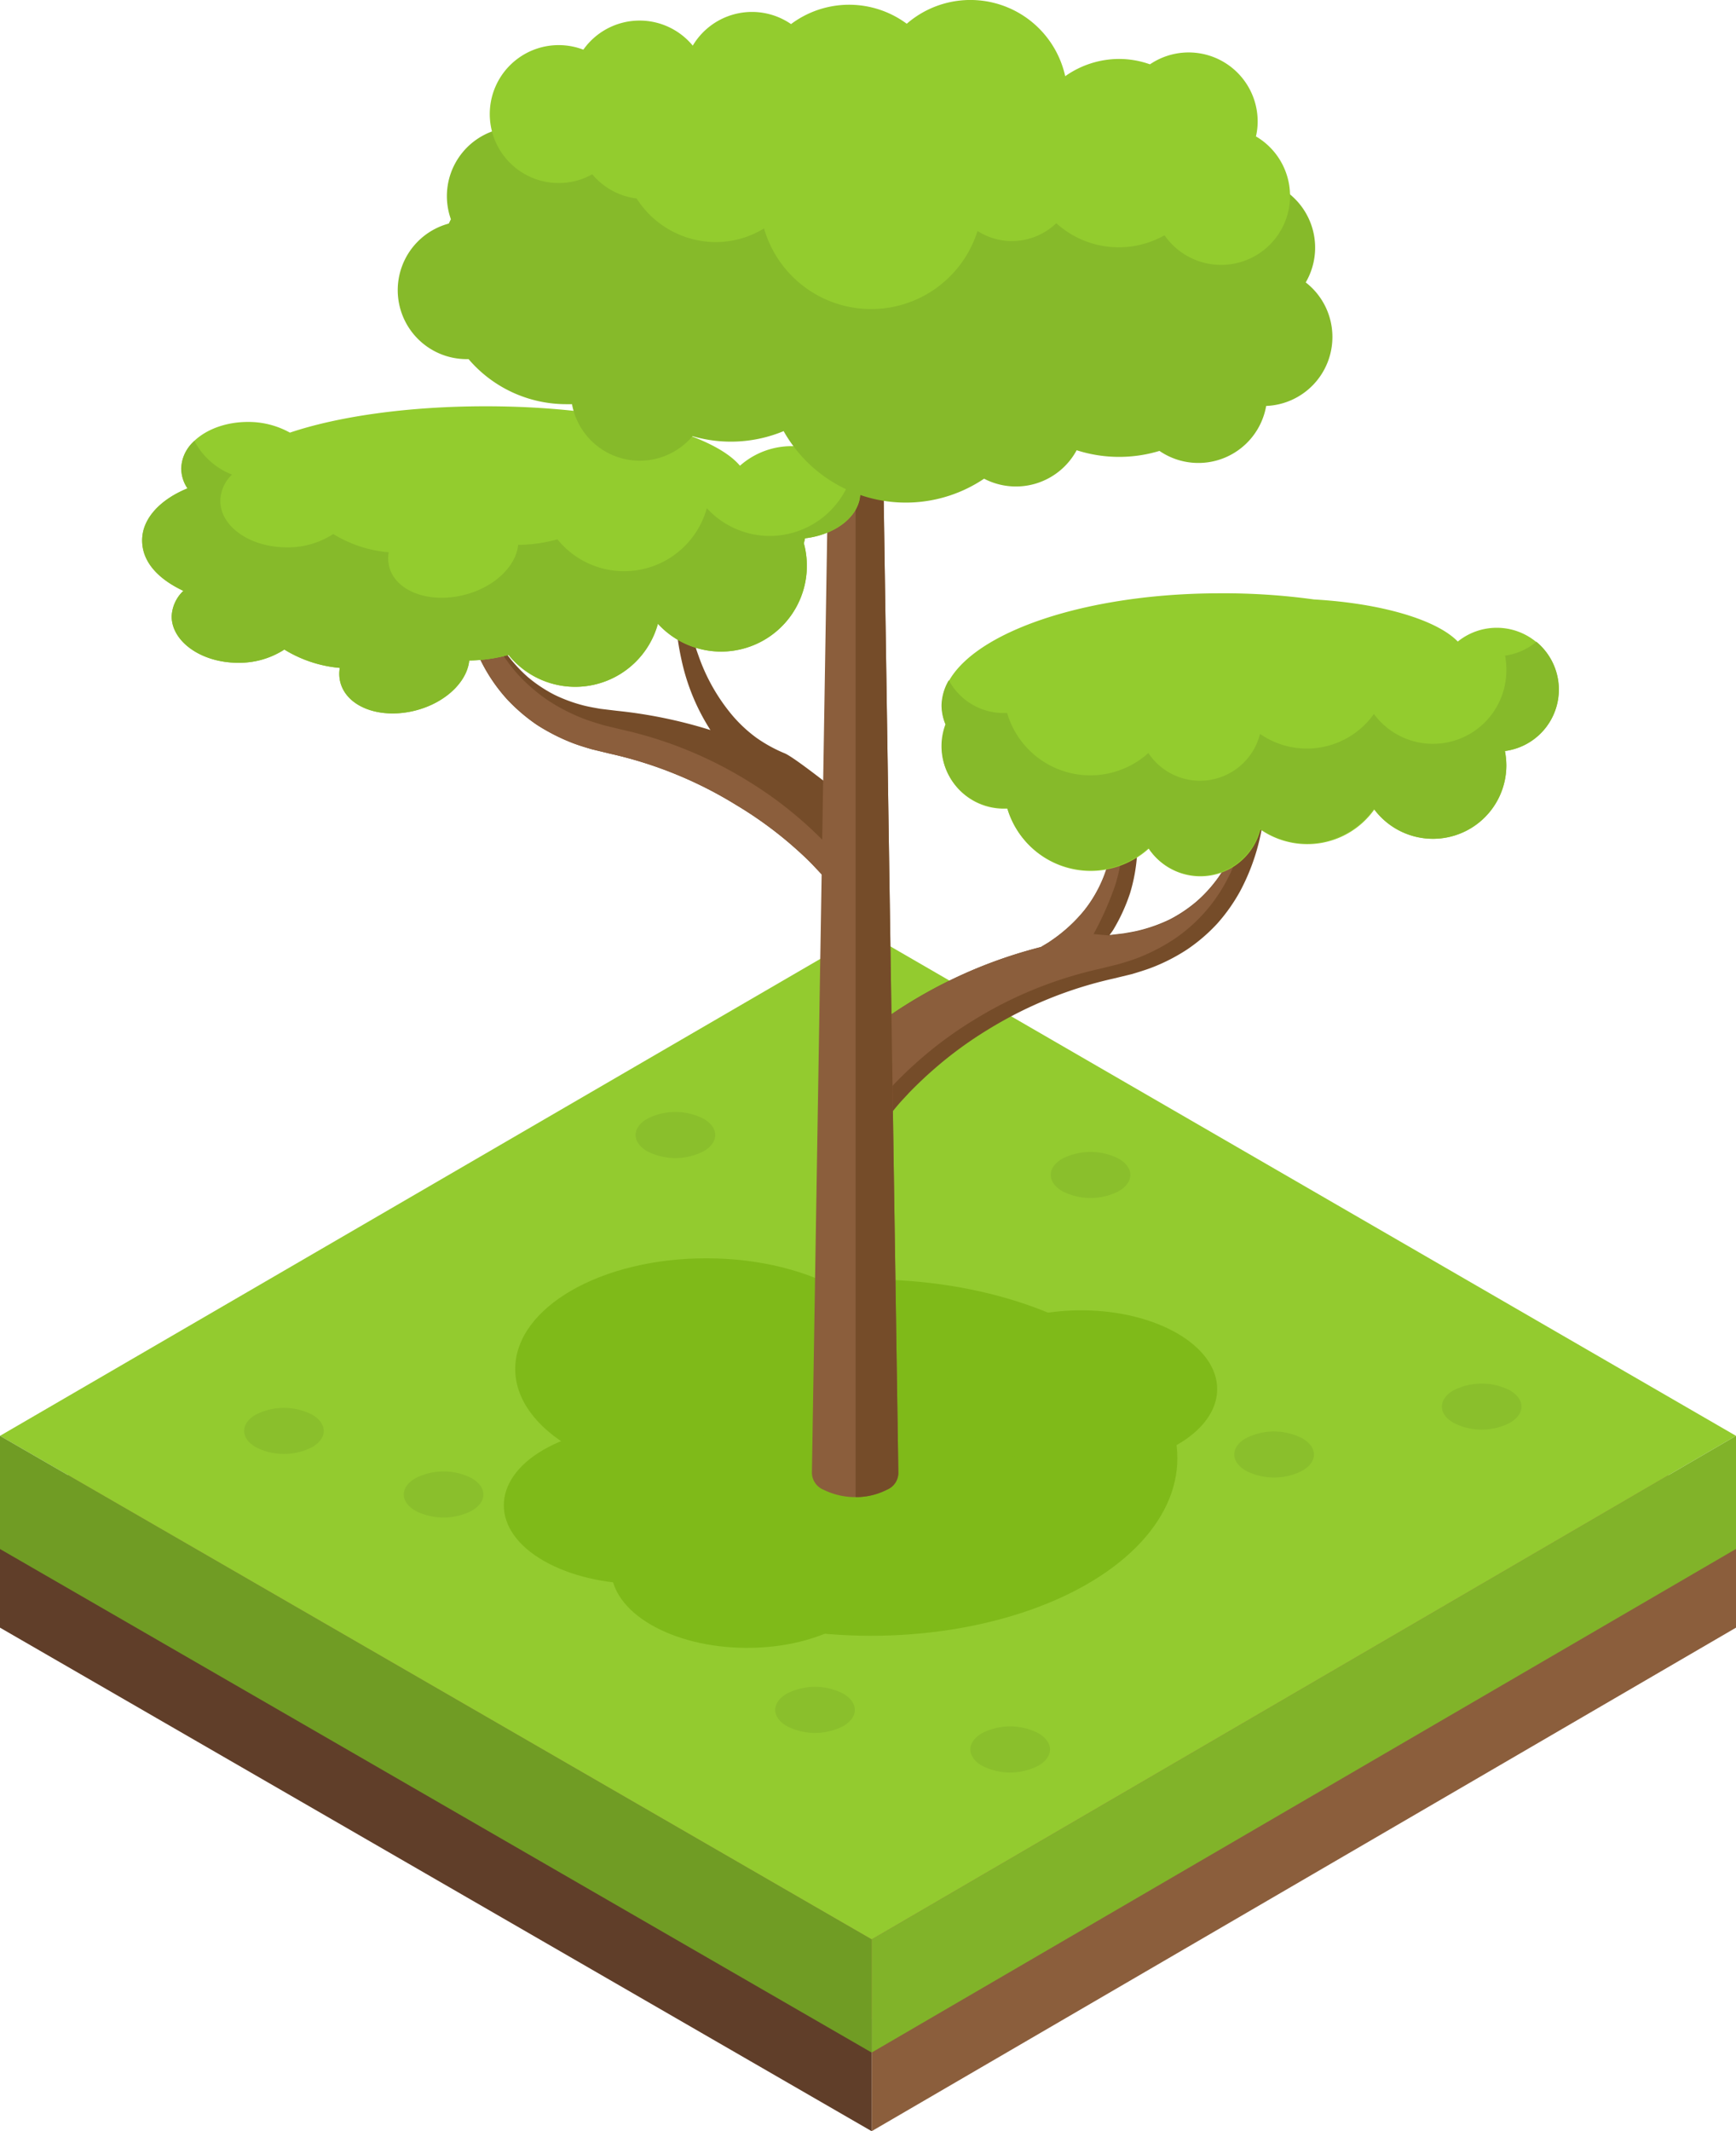 <svg xmlns="http://www.w3.org/2000/svg" viewBox="0 0 206.29 253.1"><defs><style>.cls-1{isolation:isolate;}.cls-2{fill:#a97c50;}.cls-3{fill:#8b5e3c;}.cls-4{fill:#603e29;}.cls-5{fill:#93cb2f;}.cls-6{fill:#81b329;}.cls-7{fill:#709c24;}.cls-8{fill:#8abf2c;}.cls-9{fill:#7fba19;}.cls-10{fill:#754c29;}.cls-11{fill:#93cc2e;}.cls-12{fill:#86ba2a;}</style></defs><title>Asset 7</title><g id="Layer_2" data-name="Layer 2"><g id="Objects"><g class="cls-1"><polygon class="cls-2" points="206.29 179.87 103.58 239.67 0 179.87 102.91 120.07 206.29 179.87"/><polygon class="cls-3" points="206.29 179.87 206.29 193.3 103.58 253.1 103.58 239.67 206.29 179.87"/><polygon class="cls-4" points="103.58 239.67 103.58 253.1 0 193.3 0 179.87 103.58 239.67"/></g><g class="cls-1"><polygon class="cls-5" points="206.29 170.52 103.58 230.32 0 170.52 102.91 110.72 206.29 170.52"/><polygon class="cls-6" points="206.29 170.52 206.29 183.95 103.58 243.76 103.58 230.32 206.29 170.52"/><polygon class="cls-7" points="103.58 230.32 103.58 243.76 0 183.96 0 170.52 103.58 230.32"/></g><path class="cls-8" d="M100.19,201.13c1.85,1.07,1.86,2.8,0,3.87a7.35,7.35,0,0,1-6.68,0c-1.85-1.07-1.86-2.8,0-3.87A7.35,7.35,0,0,1,100.19,201.13Z"/><path class="cls-8" d="M179.41,165.11c1.85,1.07,1.86,2.8,0,3.87a7.35,7.35,0,0,1-6.68,0c-1.85-1.06-1.86-2.8,0-3.87A7.41,7.41,0,0,1,179.41,165.11Z"/><path class="cls-8" d="M154.74,170.81c1.86,1.06,1.86,2.8,0,3.86a7.38,7.38,0,0,1-6.68,0c-1.85-1.07-1.87-2.81,0-3.87A7.35,7.35,0,0,1,154.74,170.81Z"/><path class="cls-8" d="M37.08,168c1.85,1.07,1.86,2.8,0,3.87a7.35,7.35,0,0,1-6.68,0c-1.85-1.07-1.86-2.8,0-3.87A7.37,7.37,0,0,1,37.08,168Z"/><path class="cls-8" d="M56.05,175.55c1.85,1.07,1.86,2.8,0,3.87a7.35,7.35,0,0,1-6.68,0c-1.85-1.07-1.86-2.8,0-3.87A7.35,7.35,0,0,1,56.05,175.55Z"/><path class="cls-8" d="M83.6,132.86c1.85,1.07,1.86,2.8,0,3.87a7.35,7.35,0,0,1-6.68,0c-1.85-1.07-1.86-2.8,0-3.87A7.35,7.35,0,0,1,83.6,132.86Z"/><path class="cls-8" d="M132.93,137.6c1.85,1.07,1.86,2.8,0,3.87a7.35,7.35,0,0,1-6.68,0c-1.85-1.07-1.86-2.8,0-3.87A7.41,7.41,0,0,1,132.93,137.6Z"/><path class="cls-8" d="M123.38,205.83c1.85,1.07,1.86,2.8,0,3.87a7.35,7.35,0,0,1-6.68,0c-1.85-1.07-1.86-2.8,0-3.87A7.35,7.35,0,0,1,123.38,205.83Z"/><ellipse class="cls-9" cx="103.39" cy="173.12" rx="21.16" ry="36.52" transform="translate(-70.02 276.01) rotate(-89.84)"/><ellipse class="cls-9" cx="84" cy="162.63" rx="13.19" ry="22.77" transform="translate(-78.87 246.17) rotate(-89.84)"/><ellipse class="cls-9" cx="128.54" cy="164.95" rx="9.33" ry="16.11" transform="translate(-36.78 293.02) rotate(-89.84)"/><path class="cls-9" d="M87.36,172.18c6.31,3.64,6.34,9.55.07,13.2S71,189,64.64,185.38s-6.34-9.56-.07-13.2S81.05,168.53,87.36,172.18Z"/><ellipse class="cls-9" cx="88.75" cy="186.38" rx="9.33" ry="16.11" transform="translate(-97.89 274.6) rotate(-89.84)"/><path class="cls-10" d="M101,95.17c-.66-.49-6.6-5.27-7.79-5.72a17.15,17.15,0,0,1-3.35-1.85A16.7,16.7,0,0,1,87,84.93a22.48,22.48,0,0,1-4-7.07,31.21,31.21,0,0,1-1.77-8.18v0a.5.5,0,0,0-.53-.46.51.51,0,0,0-.47.48A33.28,33.28,0,0,0,81,78.44a25.18,25.18,0,0,0,3.42,8.26,56.41,56.41,0,0,0-11.07-2.28l-2-.24c-.63-.11-1.27-.22-1.89-.37a18.25,18.25,0,0,1-3.58-1.3,16.77,16.77,0,0,1-3.18-2.12,17.7,17.7,0,0,1-2.62-2.9,22.75,22.75,0,0,1-3.36-7.38,31.39,31.39,0,0,1-1.06-8.3v0a.5.5,0,0,0-1-.08,32.9,32.9,0,0,0,.07,8.81,25.07,25.07,0,0,0,2.75,8.6,20,20,0,0,0,2.7,3.83,21.08,21.08,0,0,0,3.61,3.11,23.81,23.81,0,0,0,4.27,2.17c.74.28,1.5.51,2.26.73l2.23.54a48.68,48.68,0,0,1,14.94,6.09A46.73,46.73,0,0,1,94,100.3c1,.87,2,1.78,2.86,2.71.44.47.9.94,1.3,1.42.22.24.41.48.6.71s.2.24.28.35.18.24.2.28A4.77,4.77,0,0,0,101.3,108V95.85A5.39,5.39,0,0,1,101,95.17Z"/><path class="cls-3" d="M100.32,102.65a4,4,0,0,0-.27-.34q-.28-.36-.6-.72c-.41-.48-.86-1-1.3-1.42-.91-.93-1.86-1.84-2.86-2.71a46.22,46.22,0,0,0-6.43-4.72,48.46,48.46,0,0,0-14.93-6.08l-2.23-.54c-.76-.23-1.52-.46-2.27-.74a22.19,22.19,0,0,1-4.26-2.17,20.36,20.36,0,0,1-3.62-3.11,20.9,20.9,0,0,1-2.7-3.83,25.22,25.22,0,0,1-2.75-8.6c-.13-1-.21-1.9-.26-2.85a27.68,27.68,0,0,1-.14-3v0a.5.5,0,0,0-1-.08,32.9,32.9,0,0,0,.07,8.81,25.07,25.07,0,0,0,2.75,8.6,20,20,0,0,0,2.7,3.83,21.08,21.08,0,0,0,3.61,3.11,23.81,23.81,0,0,0,4.27,2.17c.74.28,1.5.51,2.26.73l2.23.54a48.68,48.68,0,0,1,14.94,6.09A46.73,46.73,0,0,1,94,100.3c1,.87,2,1.78,2.86,2.71.44.47.9.94,1.3,1.42.22.24.41.48.6.71s.2.24.28.35.18.24.2.28A4.77,4.77,0,0,0,101.3,108v-3.88a5.17,5.17,0,0,1-.78-1.15A2.32,2.32,0,0,0,100.32,102.65Z"/><path class="cls-10" d="M150.22,88.41a.5.5,0,0,0-.5-.44.51.51,0,0,0-.49.51v0a31.3,31.3,0,0,1-1.07,8.3,22.66,22.66,0,0,1-3.36,7.38,16.48,16.48,0,0,1-2.62,2.9,16.82,16.82,0,0,1-3.18,2.13,18.64,18.64,0,0,1-3.58,1.29c-.62.16-1.26.26-1.89.37l-1.68.2c.14-.21.3-.4.43-.61a21.56,21.56,0,0,0,2-4.35,20.32,20.32,0,0,0,.84-4.61,25.24,25.24,0,0,0-1.11-9,32.83,32.83,0,0,0-3.64-8,.52.52,0,0,0-.64-.19.51.51,0,0,0-.24.67l0,0A31.67,31.67,0,0,1,132,93a22.57,22.57,0,0,1,0,8.11,15.71,15.71,0,0,1-3.15,7,18.14,18.14,0,0,1-2.71,2.69c-.49.4-1,.76-1.55,1.13l-.9.54a56.18,56.18,0,0,0-17.77,8c-.68.45-1.35.93-2,1.43a5.28,5.28,0,0,1-.34.67v12.11a4.65,4.65,0,0,0,2.12-2.19,1.54,1.54,0,0,1,.2-.28l.27-.34q.29-.36.6-.72c.41-.48.86-.94,1.3-1.42.91-.93,1.86-1.84,2.86-2.71a46.22,46.22,0,0,1,6.43-4.72,48.71,48.71,0,0,1,14.93-6.08l2.23-.54c.76-.23,1.52-.46,2.27-.74a22.19,22.19,0,0,0,4.26-2.17,20.36,20.36,0,0,0,3.62-3.11,20.9,20.9,0,0,0,2.7-3.83,25.24,25.24,0,0,0,2.75-8.59A32.5,32.5,0,0,0,150.22,88.41Z"/><path class="cls-3" d="M104.24,131.06l.27-.35.6-.71c.41-.48.86-.95,1.3-1.42.91-.93,1.86-1.84,2.86-2.71a46.22,46.22,0,0,1,6.43-4.72,48.46,48.46,0,0,1,14.93-6.08l2.23-.55c.76-.22,1.52-.45,2.27-.73a22.78,22.78,0,0,0,4.26-2.17,19.2,19.2,0,0,0,6.32-6.94,25.29,25.29,0,0,0,2.75-8.6c0-.34.07-.68.11-1-.12.59-.25,1.18-.41,1.75a22.66,22.66,0,0,1-3.36,7.38,16.48,16.48,0,0,1-2.62,2.9,16.82,16.82,0,0,1-3.18,2.13,18.64,18.64,0,0,1-3.58,1.29c-.62.16-1.26.26-1.89.37l-1.68.2-1.9-.17a37.51,37.51,0,0,0,2.61-5.92,20.42,20.42,0,0,0,.84-4.61,25,25,0,0,0-1.11-8.95,33.41,33.41,0,0,0-2.85-6.67.48.48,0,0,0,0,.26l0,0A31.67,31.67,0,0,1,132,93a22.57,22.57,0,0,1,0,8.11,15.71,15.71,0,0,1-3.15,7,18.14,18.14,0,0,1-2.71,2.69c-.49.4-1,.76-1.55,1.13l-.9.54a56.18,56.18,0,0,0-17.77,8c-.68.45-1.35.93-2,1.43a5.28,5.28,0,0,1-.34.67v9.5a4.57,4.57,0,0,0,.42-.71A2.32,2.32,0,0,1,104.24,131.06Z"/><g class="cls-1"><path class="cls-3" d="M104.54,28.07l2.21,146.85a2.17,2.17,0,0,1-1.35,2,8.54,8.54,0,0,1-7.54,0,2.21,2.21,0,0,1-1.38-2L98.87,28.06Z"/></g><path class="cls-10" d="M106.75,174.92,104.54,28.07h-2.87V177.79a7.84,7.84,0,0,0,3.73-.88A2.17,2.17,0,0,0,106.75,174.92Z"/><path class="cls-11" d="M102.23,58.51c0-3-3.53-5.52-7.89-5.52a9.24,9.24,0,0,0-6.41,2.32c-3.42-4.06-15.65-7.06-30.22-7.06-9.25,0-17.55,1.21-23.26,3.13a10.13,10.13,0,0,0-5-1.27c-4.36,0-7.89,2.47-7.89,5.51A4.22,4.22,0,0,0,22.28,58c-3.24,1.32-5.39,3.59-5.39,6.17s1.93,4.6,4.9,6A4.41,4.41,0,0,0,20.4,73.2c0,3,3.53,5.51,7.88,5.51a9.86,9.86,0,0,0,5.51-1.57,15.06,15.06,0,0,0,6.59,2.18,4.06,4.06,0,0,0,.06,1.7c.78,3,4.82,4.44,9,3.34,3.54-.93,6.07-3.41,6.32-5.92a18.6,18.6,0,0,0,4.67-.66,10.19,10.19,0,0,0,17.75-3.7,10.19,10.19,0,0,0,17.34-9.57,5.45,5.45,0,0,0,.14-.58C99.4,63.49,102.23,61.23,102.23,58.51Z"/><path class="cls-12" d="M91.49,63.65a10.17,10.17,0,0,1-7.5-3.3,10.19,10.19,0,0,1-17.75,3.7,18.15,18.15,0,0,1-4.67.66c-.25,2.52-2.78,5-6.32,5.92-4.21,1.1-8.25-.39-9-3.33a4.11,4.11,0,0,1-.06-1.71,15.06,15.06,0,0,1-6.59-2.17A9.86,9.86,0,0,1,34.06,65c-4.35,0-7.88-2.47-7.88-5.52a4.43,4.43,0,0,1,1.39-3.12,8.51,8.51,0,0,1-4.47-4,4.54,4.54,0,0,0-1.57,3.29A4.22,4.22,0,0,0,22.28,58c-3.24,1.32-5.39,3.59-5.39,6.17s1.93,4.6,4.9,6A4.41,4.41,0,0,0,20.4,73.2c0,3,3.53,5.51,7.88,5.51a9.86,9.86,0,0,0,5.51-1.57,15.06,15.06,0,0,0,6.59,2.18,4.06,4.06,0,0,0,.06,1.7c.78,3,4.82,4.44,9,3.34,3.54-.93,6.07-3.41,6.32-5.92a18.6,18.6,0,0,0,4.67-.66,10.19,10.19,0,0,0,17.75-3.7,10.19,10.19,0,0,0,17.34-9.57,5.45,5.45,0,0,0,.14-.58c3.71-.44,6.54-2.7,6.54-5.42a4.27,4.27,0,0,0-.87-2.52A10.21,10.21,0,0,1,91.49,63.65Z"/><path class="cls-11" d="M185.23,81.9a7.37,7.37,0,0,0-12-5.71c-2.51-2.59-9.07-4.54-17.09-5A78.65,78.65,0,0,0,145,70.46c-18.26,0-33.07,6-33.07,13.4a5.88,5.88,0,0,0,.47,2.24,7.35,7.35,0,0,0,6.9,9.94l.43,0a10.3,10.3,0,0,0,16.78,4.74,7.36,7.36,0,0,0,13.27-2.27,9.77,9.77,0,0,0,13.53-2.37A8.72,8.72,0,0,0,179,90.94a9.19,9.19,0,0,0-.17-1.75A7.36,7.36,0,0,0,185.23,81.9Z"/><path class="cls-12" d="M182.56,76.22a7.29,7.29,0,0,1-3.71,1.64A9.09,9.09,0,0,1,179,79.6a8.72,8.72,0,0,1-15.74,5.19,9.77,9.77,0,0,1-13.53,2.37,7.36,7.36,0,0,1-13.27,2.27,10.3,10.3,0,0,1-16.78-4.75c-.14,0-.28,0-.43,0a7.38,7.38,0,0,1-6.5-3.9,6.11,6.11,0,0,0-.87,3,5.88,5.88,0,0,0,.47,2.24,7.35,7.35,0,0,0,6.9,9.94l.43,0a10.3,10.3,0,0,0,16.78,4.74,7.36,7.36,0,0,0,13.27-2.27,9.77,9.77,0,0,0,13.53-2.37A8.72,8.72,0,0,0,179,90.94a9.19,9.19,0,0,0-.17-1.75,7.36,7.36,0,0,0,3.71-13Z"/><path class="cls-12" d="M158.33,40a8.18,8.18,0,0,0-3.17-6.46,8.19,8.19,0,0,0-12.47-10.29,15.18,15.18,0,0,0-15-13,14.9,14.9,0,0,0-3.92.53A18.92,18.92,0,0,0,93.44,11.9,15.17,15.17,0,0,0,73,18.55a15.28,15.28,0,0,0-5.71-1.11H67a8.18,8.18,0,0,0-13.42,8.6c-.09.17-.17.34-.25.51a8.19,8.19,0,0,0,2.15,16.1h.2A15.26,15.26,0,0,0,67.3,48c.23,0,.44,0,.67,0a8.19,8.19,0,0,0,14.32,3.8,16.34,16.34,0,0,0,10.83-.6,16.66,16.66,0,0,0,23.82,5.65,8.2,8.2,0,0,0,11-3.38,16.52,16.52,0,0,0,9.84.08,8.18,8.18,0,0,0,12.68-5.34A8.19,8.19,0,0,0,158.33,40Z"/><path class="cls-11" d="M149.25,16.18a7.85,7.85,0,0,0,.2-1.76,8.2,8.2,0,0,0-12.8-6.78A11,11,0,0,0,133,7a11.13,11.13,0,0,0-6.42,2.05,11.54,11.54,0,0,0-18.83-6.23A11.52,11.52,0,0,0,94,2.86,8.19,8.19,0,0,0,82.32,5.42a8.19,8.19,0,0,0-13,.48,8.19,8.19,0,1,0,1.06,14.8,8.18,8.18,0,0,0,5.27,2.87,11.18,11.18,0,0,0,9.43,5.18,11,11,0,0,0,5.71-1.62,13.25,13.25,0,0,0,25.37.3,7.59,7.59,0,0,0,4.08,1.2,7.68,7.68,0,0,0,5.28-2.12,11.06,11.06,0,0,0,12.86,1.43,8.19,8.19,0,1,0,10.83-11.76Z"/></g></g></svg>